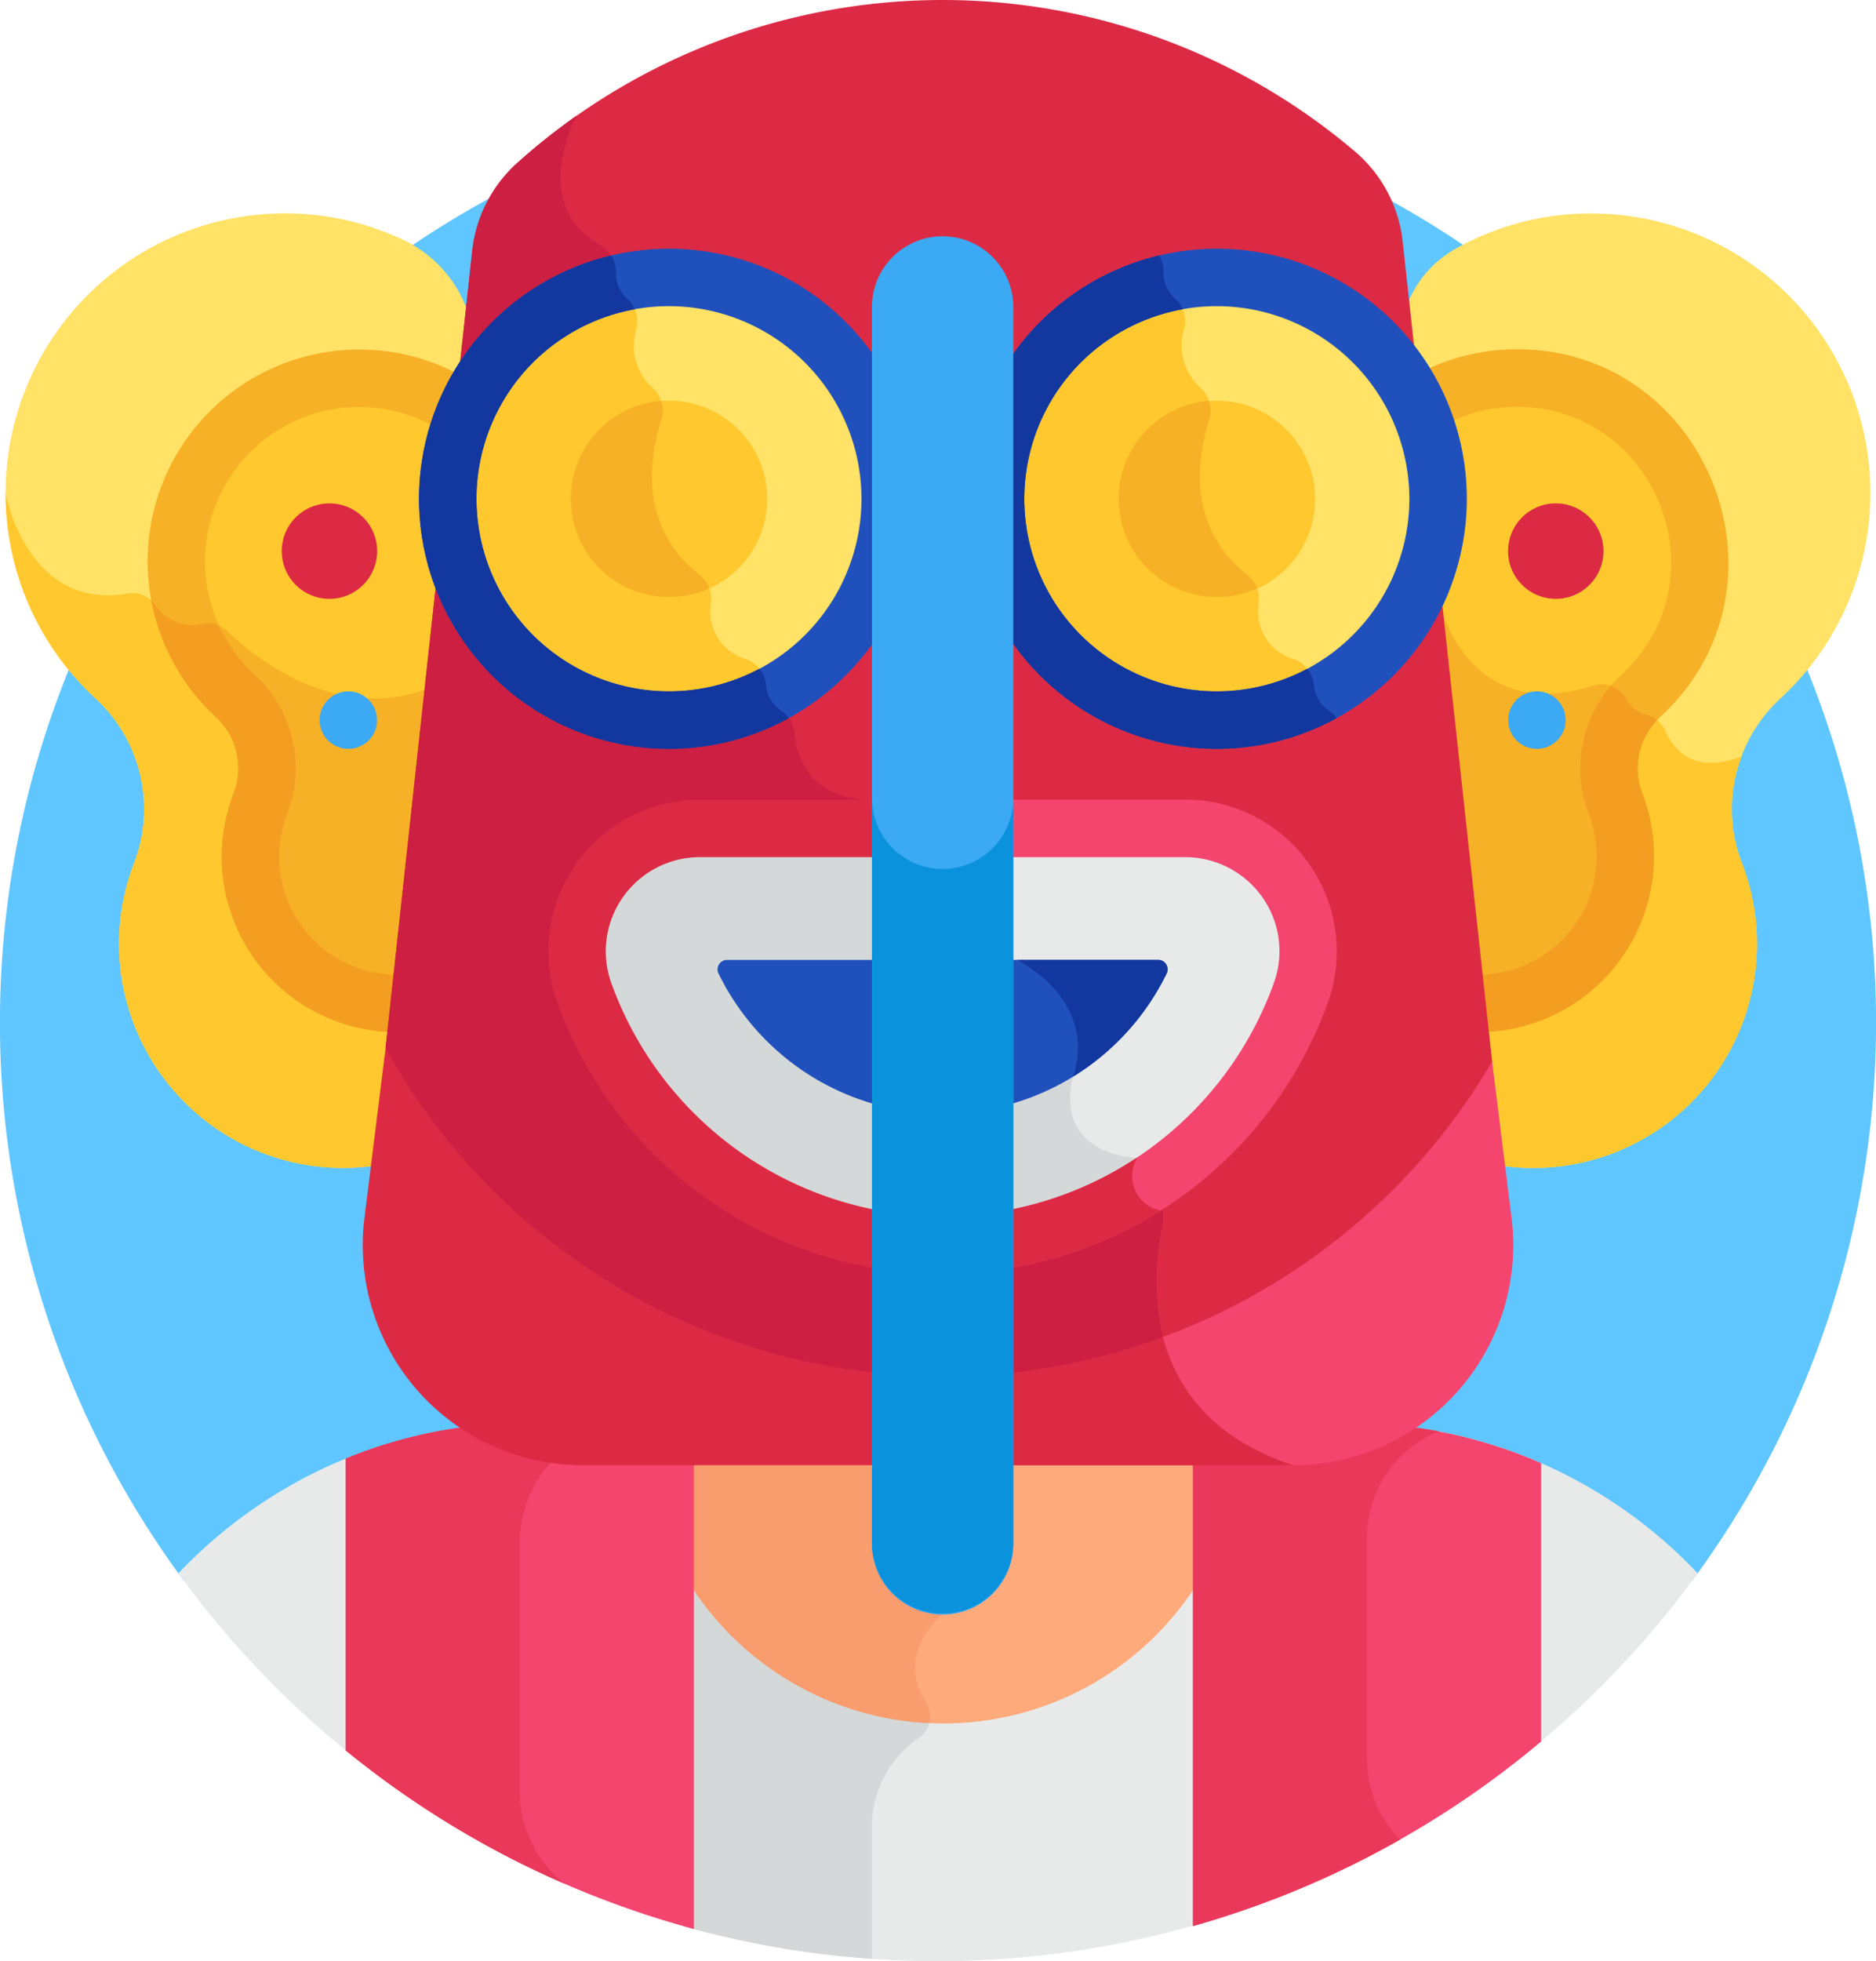 <svg xmlns="http://www.w3.org/2000/svg" width="131.191" height="137.08" viewBox="0 0 131.191 137.08">
  <g id="Grupo_10211" data-name="Grupo 10211" transform="translate(-192.023 -3182.358)">
    <path id="Trazado_4133" data-name="Trazado 4133" d="M310.347,3292.863a65.6,65.6,0,1,0-105.457,0Zm0,0" fill="#5fc6ff"/>
    <path id="Trazado_4134" data-name="Trazado 4134" d="M216.563,3284.16a33.825,33.825,0,0,0-12.064,8.167A65.922,65.922,0,0,0,216.563,3305Zm0,0" fill="#e8eaea"/>
    <path id="Trazado_4135" data-name="Trazado 4135" d="M286.4,3281.819H240.182v35.274a65.681,65.681,0,0,0,70.557-24.766,33.514,33.514,0,0,0-24.343-10.508Zm0,0" fill="#e8eaea"/>
    <path id="Trazado_4136" data-name="Trazado 4136" d="M257.941,3295.213l.056-12.084H239.638v33.812A65.338,65.338,0,0,0,253,3319.277v-9.463a7.547,7.547,0,0,1,3.342-6.024,1.788,1.788,0,0,0,.449-2.385c-2.27-3.616,1.151-6.192,1.151-6.192Zm0,0" fill="#d4d8d8"/>
    <path id="Trazado_4137" data-name="Trazado 4137" d="M258,3302.822a21,21,0,0,0,21-21h-42a21,21,0,0,0,21,21Zm0,0" fill="#ffaa7b"/>
    <path id="Trazado_4138" data-name="Trazado 4138" d="M239.638,3283.129v8.891a21,21,0,0,0,17.368,10.777,1.78,1.78,0,0,0-.216-1.392c-2.271-3.616,1.151-6.192,1.151-6.192l.056-12.084Zm0,0" fill="#f99c6e"/>
    <path id="Trazado_4139" data-name="Trazado 4139" d="M216.2,3284.306v20.4a65.4,65.4,0,0,0,24.344,12.483v-35.37h-11.7a33.3,33.3,0,0,0-12.64,2.487Zm0,0" fill="#f4456f"/>
    <path id="Trazado_4140" data-name="Trazado 4140" d="M228.373,3307.5v-17.29a8.385,8.385,0,0,1,8.384-8.386h-7.916a33.3,33.3,0,0,0-12.64,2.487v20.4a65.594,65.594,0,0,0,15.292,9.312,8.273,8.273,0,0,1-3.12-6.523Zm0,0" fill="#e9385a"/>
    <path id="Trazado_4141" data-name="Trazado 4141" d="M275.448,3281.819v35.165a65.44,65.44,0,0,0,24.346-12.9v-19.455a33.272,33.272,0,0,0-13.4-2.8Zm0,0" fill="#f4456f"/>
    <path id="Trazado_4142" data-name="Trazado 4142" d="M287.62,3305.283v-15.434a8.03,8.03,0,0,1,5.016-7.442,33.353,33.353,0,0,0-6.24-.588H275.448v35.165a65.138,65.138,0,0,0,14.491-6.052,7.939,7.939,0,0,1-2.319-5.649Zm0,0" fill="#e9385a"/>
    <path id="Trazado_4143" data-name="Trazado 4143" d="M302.807,3197.284a19.3,19.3,0,0,0-9.071,2.506,7.593,7.593,0,0,0-3.748,7.556l7.038,56.494c.482.068.97.116,1.465.14a15.664,15.664,0,0,0,15.327-21.339,10.516,10.516,0,0,1,2.77-11.512,19.541,19.541,0,0,0-13.781-33.845Zm0,0" fill="#ffe266"/>
    <path id="Trazado_4144" data-name="Trazado 4144" d="M313.82,3235.222c-3.365,1.316-4.774-.5-5.324-1.762a2.062,2.062,0,0,0-1.353-1.157,2.178,2.178,0,0,1-1.4-1.07,1.949,1.949,0,0,0-2.3-.959c-9,2.867-10.847-6.058-10.847-6.058l-.5.012,4.934,39.612c.482.068.971.116,1.466.14a15.661,15.661,0,0,0,15.326-21.339,10.233,10.233,0,0,1,0-7.419Zm0,0" fill="#ffc82e"/>
    <path id="Trazado_4145" data-name="Trazado 4145" d="M220.331,3199.179a19.3,19.3,0,0,0-7.9-1.9,19.54,19.54,0,0,0-13.779,33.845,10.518,10.518,0,0,1,2.768,11.512,15.664,15.664,0,0,0,15.327,21.339c.495-.024.984-.072,1.466-.14l6.934-55.674a8.747,8.747,0,0,0-4.815-8.987Zm0,0" fill="#ffe266"/>
    <path id="Trazado_4146" data-name="Trazado 4146" d="M207.86,3226.421a1.838,1.838,0,0,0-1.612-.47,3.13,3.13,0,0,1-3.36-1.3,1.908,1.908,0,0,0-1.893-.809c-7.13,1.24-8.58-7.02-8.58-7.021a19.474,19.474,0,0,0,6.235,14.307,10.517,10.517,0,0,1,2.769,11.512,15.662,15.662,0,0,0,15.327,21.339c.495-.024.983-.072,1.465-.14l4.174-33.506c-6.7,2.787-12.564-2.018-14.525-3.913Zm0,0" fill="#ffc82e"/>
    <path id="Trazado_4147" data-name="Trazado 4147" d="M297.778,3208.785a12.675,12.675,0,0,0-7.3,2.526l5.129,41.178a10.262,10.262,0,0,0,9.386-13.97,6.917,6.917,0,0,1,1.807-7.56,12.8,12.8,0,0,0-9.027-22.174Zm0,0" fill="#ffc82e"/>
    <path id="Trazado_4148" data-name="Trazado 4148" d="M305,3238.519a6.871,6.871,0,0,1,1.1-6.8,2.087,2.087,0,0,1-.359-.484,1.951,1.951,0,0,0-2.3-.959c-9,2.868-10.847-6.056-10.847-6.056l-.5.01,3.521,28.261a10.262,10.262,0,0,0,9.386-13.97Zm0,0" fill="#f7b126"/>
    <path id="Trazado_4149" data-name="Trazado 4149" d="M295.611,3254.5a2.008,2.008,0,0,1-.032-4.016,8.269,8.269,0,0,0,7.548-11.232,8.877,8.877,0,0,1,2.31-9.76c7.292-6.78,2.225-18.94-7.612-18.7a10.661,10.661,0,0,0-6.143,2.129,2.008,2.008,0,0,1-2.4-3.221,14.658,14.658,0,0,1,8.446-2.923c13.567-.32,20.377,16.415,10.442,25.653a4.888,4.888,0,0,0-1.3,5.36,12.3,12.3,0,0,1-11.223,16.707Zm0,0" fill="#f7b126"/>
    <path id="Trazado_4150" data-name="Trazado 4150" d="M306.868,3237.79a4.863,4.863,0,0,1,1.039-5.095,2.113,2.113,0,0,0-.764-.392,2.178,2.178,0,0,1-1.4-1.07,2.02,2.02,0,0,0-1.072-.932,8.837,8.837,0,0,0-1.544,8.948,8.268,8.268,0,0,1-7.546,11.232,2.008,2.008,0,0,0,.032,4.016h.034a12.3,12.3,0,0,0,11.223-16.707Zm0,0" fill="#f49e21"/>
    <path id="Trazado_4151" data-name="Trazado 4151" d="M224.527,3211.145a12.792,12.792,0,0,0-16.095,19.815,6.914,6.914,0,0,1,1.808,7.559,10.26,10.26,0,0,0,9.137,13.963Zm0,0" fill="#ffc82e"/>
    <path id="Trazado_4152" data-name="Trazado 4152" d="M207.86,3226.421a1.838,1.838,0,0,0-1.612-.47,3.99,3.99,0,0,1-1.114.052,12.81,12.81,0,0,0,3.3,4.957,6.912,6.912,0,0,1,1.807,7.559,10.262,10.262,0,0,0,9.138,13.963l2.747-22.048c-6.589,2.556-12.328-2.141-14.264-4.013Zm0,0" fill="#f7b126"/>
    <path id="Trazado_4153" data-name="Trazado 4153" d="M219.378,3254.49H219.3a12.256,12.256,0,0,1-10.927-16.7,4.884,4.884,0,0,0-1.3-5.36,14.8,14.8,0,0,1,18.626-22.921,2.009,2.009,0,0,1-2.329,3.273,10.783,10.783,0,0,0-13.562,16.707,8.881,8.881,0,0,1,2.312,9.76,8.241,8.241,0,0,0,7.347,11.226,2.008,2.008,0,0,1-.081,4.015Zm0,0" fill="#f7b126"/>
    <path id="Trazado_4154" data-name="Trazado 4154" d="M219.459,3250.475a8.242,8.242,0,0,1-7.348-11.226,8.88,8.88,0,0,0-2.311-9.76,10.791,10.791,0,0,1-2.478-3.422,1.9,1.9,0,0,0-1.074-.116,3.13,3.13,0,0,1-3.36-1.3,1.993,1.993,0,0,0-.286-.321,14.866,14.866,0,0,0,4.463,8.1,4.886,4.886,0,0,1,1.3,5.36,12.256,12.256,0,0,0,10.927,16.7h.082a2.008,2.008,0,0,0,.081-4.015Zm0,0" fill="#f49e21"/>
    <path id="Trazado_4155" data-name="Trazado 4155" d="M225.072,3206.768l-7.563,60.725a15.377,15.377,0,0,0,15.259,17.279h20.478v-78Zm0,0" fill="#dd2a44"/>
    <path id="Trazado_4156" data-name="Trazado 4156" d="M290.165,3206.768H262.637v78h19.832a15.377,15.377,0,0,0,15.26-17.279Zm0,0" fill="#f4456f"/>
    <path id="Trazado_4157" data-name="Trazado 4157" d="M273.291,3268.161a3.631,3.631,0,0,0-.622-2.881L262.637,3251.5v33.278h19.832c-10.753-3.53-9.945-12.944-9.178-16.613Zm0,0" fill="#dd2a44"/>
    <path id="Trazado_4158" data-name="Trazado 4158" d="M300.821,3224.216a3.336,3.336,0,0,1,0-6.672h0a3.336,3.336,0,1,1,0,6.672Zm0,0" fill="#dd2a44"/>
    <path id="Trazado_4159" data-name="Trazado 4159" d="M215.062,3224.216a3.336,3.336,0,1,1,0-6.672h0a3.336,3.336,0,0,1,0,6.672Zm0,0" fill="#dd2a44"/>
    <path id="Trazado_4160" data-name="Trazado 4160" d="M301.51,3232.691a2.008,2.008,0,1,1-2.008-2.008,2.009,2.009,0,0,1,2.008,2.008Zm0,0" fill="#3ba9f4"/>
    <path id="Trazado_4161" data-name="Trazado 4161" d="M216.379,3234.7a2.008,2.008,0,1,1,2.011-2.008,2,2,0,0,1-2.011,2.008Zm0,0" fill="#3ba9f4"/>
    <path id="Trazado_4162" data-name="Trazado 4162" d="M290.1,3199.109a9.64,9.64,0,0,0-3.315-6.155,44.541,44.541,0,0,0-58.556.767,9.7,9.7,0,0,0-3.163,6.02l-6.076,55.887a44.559,44.559,0,0,0,34.26,22.682v-74.3a4.8,4.8,0,0,1,4.776-4.82,4.7,4.7,0,0,1,4.615,4.7v74.423a44.554,44.554,0,0,0,33.729-21.755Zm0,0" fill="#dd2a44"/>
    <path id="Trazado_4163" data-name="Trazado 4163" d="M273.291,3268.161a3.631,3.631,0,0,0-.622-2.881L262.637,3251.5v26.814a44.342,44.342,0,0,0,10.718-2.5,17.21,17.21,0,0,1-.064-7.65Zm0,0" fill="#cc1f41"/>
    <path id="Trazado_4164" data-name="Trazado 4164" d="M253,3238.253c-4.3,0-5.239-2.923-5.421-4.648a2.119,2.119,0,0,0-.945-1.588,2.35,2.35,0,0,1-1.046-1.811,2.107,2.107,0,0,0-1.365-1.767,3.48,3.48,0,0,1-2.483-3.958,2.147,2.147,0,0,0-.8-1.941c-4.359-3.412-3.454-8.412-2.676-10.808a2.173,2.173,0,0,0-.575-2.241,3.954,3.954,0,0,1-1.179-4.082,2.14,2.14,0,0,0-.625-2.171,2.431,2.431,0,0,1-.805-1.908,2.112,2.112,0,0,0-1.087-1.839c-5.04-2.854-1.681-8.96-1.625-9.062a44.8,44.8,0,0,0-4.146,3.292,9.7,9.7,0,0,0-3.161,6.02l-6.077,55.887a44.562,44.562,0,0,0,34.261,22.681v-39.716Zm0,0" fill="#cc1f41"/>
    <path id="Trazado_4165" data-name="Trazado 4165" d="M254.276,3217.22a15.471,15.471,0,1,1-15.47-15.471,15.471,15.471,0,0,1,15.47,15.471Zm0,0" fill="#ffe266"/>
    <path id="Trazado_4166" data-name="Trazado 4166" d="M238.806,3232.691a15.412,15.412,0,0,0,6.99-1.671,2.988,2.988,0,0,1-.209-.814,2.1,2.1,0,0,0-1.365-1.767,3.479,3.479,0,0,1-2.483-3.958,2.139,2.139,0,0,0-.8-1.939c-4.358-3.412-3.454-8.413-2.676-10.81a2.171,2.171,0,0,0-.575-2.24,3.954,3.954,0,0,1-1.179-4.081,2.144,2.144,0,0,0-.624-2.173,2.291,2.291,0,0,1-.684-1.062,15.47,15.47,0,0,0,3.6,30.515Zm0,0" fill="#ffc82e"/>
    <path id="Trazado_4167" data-name="Trazado 4167" d="M292.589,3217.22a15.47,15.47,0,1,1-15.47-15.471,15.471,15.471,0,0,1,15.47,15.471Zm0,0" fill="#ffe266"/>
    <path id="Trazado_4168" data-name="Trazado 4168" d="M277.119,3232.691a15.409,15.409,0,0,0,6.99-1.671,2.95,2.95,0,0,1-.208-.814,2.107,2.107,0,0,0-1.366-1.767,3.481,3.481,0,0,1-2.484-3.958,2.134,2.134,0,0,0-.8-1.939c-4.357-3.412-3.452-8.413-2.676-10.81a2.169,2.169,0,0,0-.574-2.24,3.957,3.957,0,0,1-1.18-4.081,2.143,2.143,0,0,0-.623-2.173,2.3,2.3,0,0,1-.685-1.062,15.47,15.47,0,0,0,3.6,30.515Zm0,0" fill="#ffc82e"/>
    <path id="Trazado_4169" data-name="Trazado 4169" d="M277.119,3234.7A17.479,17.479,0,1,1,294.6,3217.22a17.5,17.5,0,0,1-17.478,17.479Zm0-30.942a13.463,13.463,0,1,0,13.462,13.462,13.477,13.477,0,0,0-13.462-13.462Zm0,0" fill="#2050bc"/>
    <path id="Trazado_4170" data-name="Trazado 4170" d="M277.119,3234.7a17.363,17.363,0,0,0,8.383-2.148,1.935,1.935,0,0,0-.555-.534,2.35,2.35,0,0,1-1.046-1.811,2.17,2.17,0,0,0-.454-1.107,13.46,13.46,0,1,1-8.718-25.124,2.052,2.052,0,0,0-.529-.737,2.431,2.431,0,0,1-.805-1.908,2.012,2.012,0,0,0-.325-1.111,17.478,17.478,0,0,0,4.049,34.48Zm0,0" fill="#12379e"/>
    <path id="Trazado_4171" data-name="Trazado 4171" d="M282.946,3213.6a6.868,6.868,0,1,1-9.464-2.185,6.869,6.869,0,0,1,9.464,2.185Zm0,0" fill="#ffc82e"/>
    <path id="Trazado_4172" data-name="Trazado 4172" d="M270.251,3217.22a6.866,6.866,0,0,0,9.682,6.264,2.113,2.113,0,0,0-.68-.944c-4.357-3.412-3.452-8.412-2.676-10.808a2.125,2.125,0,0,0-.015-1.356,6.867,6.867,0,0,0-6.311,6.844Zm0,0" fill="#f7b126"/>
    <path id="Trazado_4173" data-name="Trazado 4173" d="M238.806,3234.7a17.479,17.479,0,1,1,17.478-17.479,17.5,17.5,0,0,1-17.478,17.479Zm0-30.942a13.463,13.463,0,1,0,13.462,13.462,13.478,13.478,0,0,0-13.462-13.462Zm0,0" fill="#2050bc"/>
    <path id="Trazado_4174" data-name="Trazado 4174" d="M238.806,3234.7a17.356,17.356,0,0,0,8.382-2.148,1.935,1.935,0,0,0-.555-.534,2.35,2.35,0,0,1-1.046-1.811,2.162,2.162,0,0,0-.455-1.107,13.459,13.459,0,1,1-8.716-25.124,2.063,2.063,0,0,0-.529-.737,2.427,2.427,0,0,1-.8-1.908,2.045,2.045,0,0,0-.325-1.111,17.477,17.477,0,0,0,4.048,34.48Zm0,0" fill="#12379e"/>
    <path id="Trazado_4175" data-name="Trazado 4175" d="M244.629,3213.591a6.868,6.868,0,1,1-9.464-2.184,6.869,6.869,0,0,1,9.464,2.184Zm0,0" fill="#ffc82e"/>
    <path id="Trazado_4176" data-name="Trazado 4176" d="M231.938,3217.22a6.865,6.865,0,0,0,9.681,6.264,2.117,2.117,0,0,0-.678-.944c-4.359-3.412-3.454-8.412-2.676-10.808a2.145,2.145,0,0,0-.016-1.356,6.868,6.868,0,0,0-6.311,6.844Zm0,0" fill="#f7b126"/>
    <path id="Trazado_4177" data-name="Trazado 4177" d="M281.945,3243.913a8.634,8.634,0,0,0-7.044-3.652H262.3v28.763a26.672,26.672,0,0,0,20.719-17.33,8.543,8.543,0,0,0-1.075-7.781Zm0,0" fill="#e8eaea"/>
    <path id="Trazado_4178" data-name="Trazado 4178" d="M253.581,3240.261h-12.6a8.588,8.588,0,0,0-8.118,11.434,26.672,26.672,0,0,0,20.718,17.329Zm0,0" fill="#d4d8d8"/>
    <path id="Trazado_4179" data-name="Trazado 4179" d="M271.544,3263.317c-6.2-.625-4.464-5.718-4.464-5.718l-3.939-2.774-2.463,4.052-2.736,8.5.506,2a26.545,26.545,0,0,0,13-3.685,2.739,2.739,0,0,1,.1-2.377Zm0,0" fill="#d4d8d8"/>
    <path id="Trazado_4180" data-name="Trazado 4180" d="M274.9,3238.253H262.41v4.016H274.9a6.621,6.621,0,0,1,5.4,2.8,6.536,6.536,0,0,1,.823,5.95,24.662,24.662,0,0,1-18.718,15.944v4.079a28.691,28.691,0,0,0,22.5-18.677,10.6,10.6,0,0,0-10.011-14.115Zm0,0" fill="#f4456f"/>
    <path id="Trazado_4181" data-name="Trazado 4181" d="M271.544,3263.317l-.065-.008a24.586,24.586,0,0,1-13.537,4.072l1.012,4a28.6,28.6,0,0,0,14.257-4.412,2.431,2.431,0,0,1-1.667-3.648Zm0,0" fill="#dd2a44"/>
    <path id="Trazado_4182" data-name="Trazado 4182" d="M273.018,3249.453H242.865a.659.659,0,0,0-.6.939,17.429,17.429,0,0,0,31.345,0,.657.657,0,0,0-.6-.939Zm0,0" fill="#2050bc"/>
    <path id="Trazado_4183" data-name="Trazado 4183" d="M273.018,3249.453h-9.877c.81.414,5.527,3.076,3.939,8.146a17.454,17.454,0,0,0,6.533-7.207.657.657,0,0,0-.6-.939Zm0,0" fill="#12379e"/>
    <path id="Trazado_4184" data-name="Trazado 4184" d="M253.472,3266.966a24.664,24.664,0,0,1-18.717-15.944,6.584,6.584,0,0,1,6.226-8.753h12.492v-4.016H240.981a10.6,10.6,0,0,0-10.01,14.115,28.69,28.69,0,0,0,22.5,18.677v-4.079Zm0,0" fill="#dd2a44"/>
    <path id="Trazado_4185" data-name="Trazado 4185" d="M257.941,3295.213a4.943,4.943,0,0,1-4.942-4.944v-86.382a4.943,4.943,0,1,1,9.885,0v86.382a4.943,4.943,0,0,1-4.943,4.944Zm0,0" fill="#3ba9f4"/>
    <path id="Trazado_4186" data-name="Trazado 4186" d="M257.941,3243.093A4.943,4.943,0,0,1,253,3238.15v52.119a4.943,4.943,0,0,0,9.885,0V3238.15a4.943,4.943,0,0,1-4.943,4.943Zm0,0" fill="#0b92dd"/>
  </g>
</svg>
